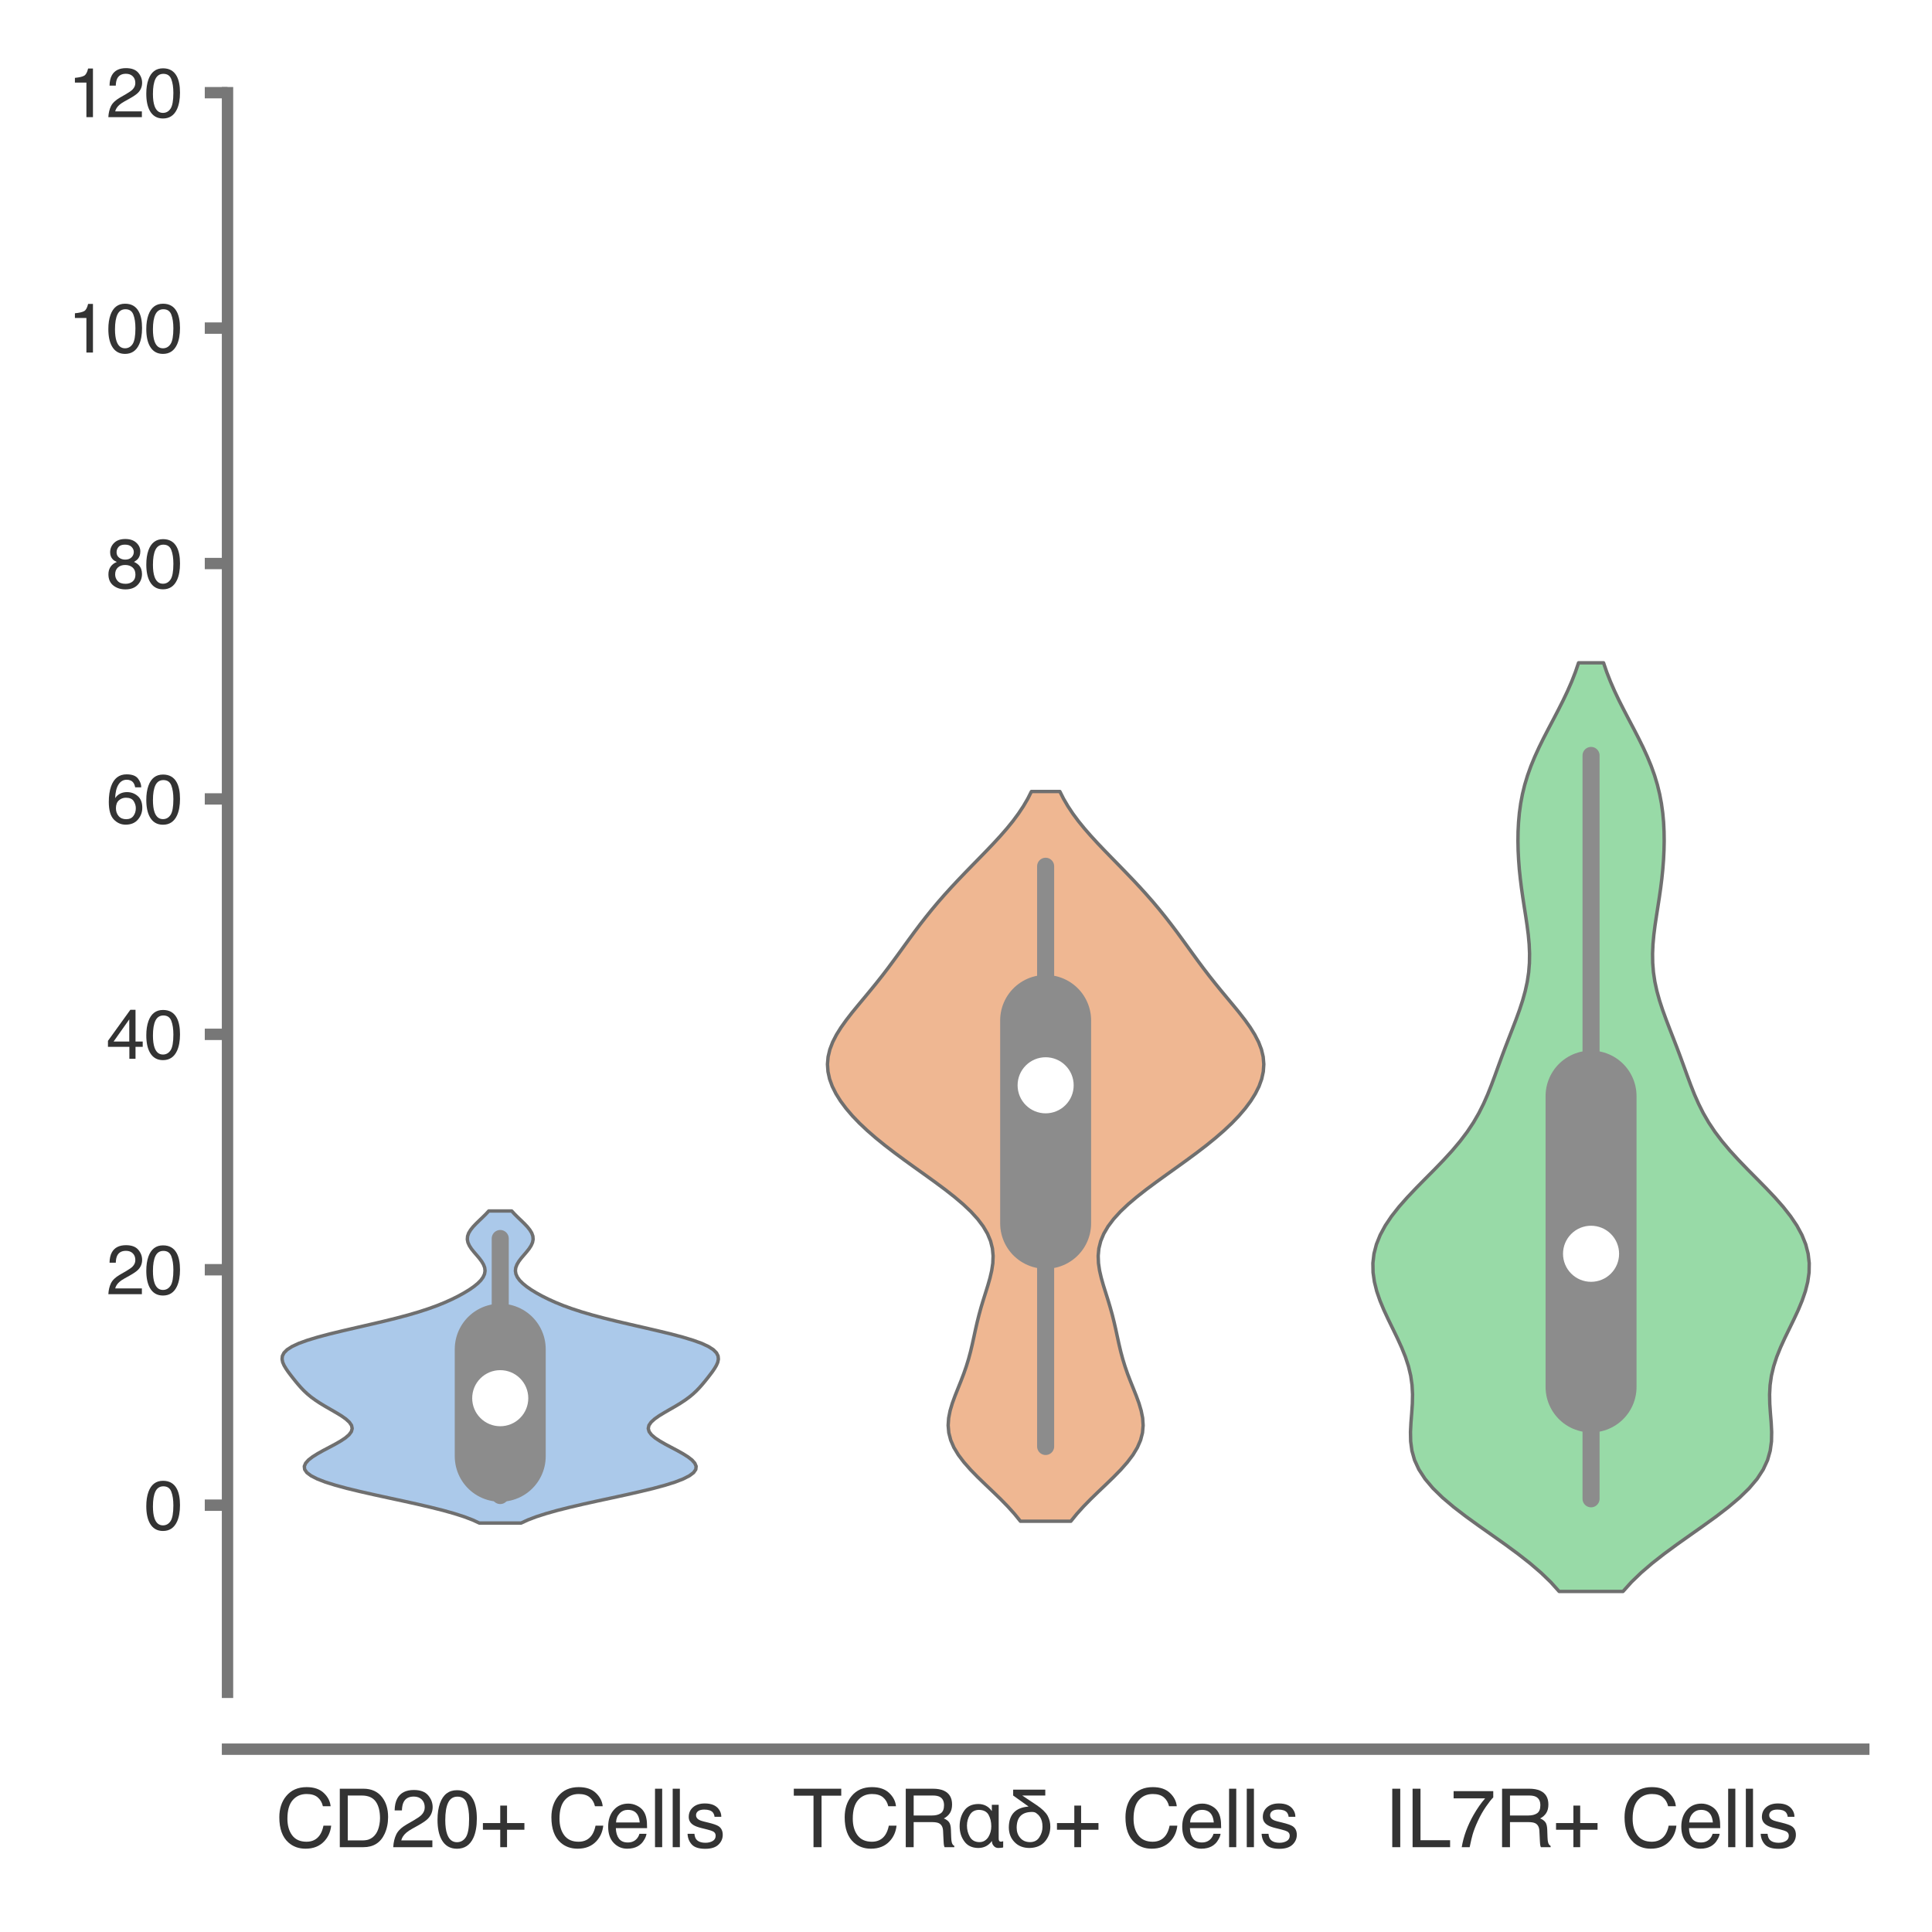 <?xml version="1.0" encoding="utf-8" standalone="no"?>
<!DOCTYPE svg PUBLIC "-//W3C//DTD SVG 1.1//EN"
  "http://www.w3.org/Graphics/SVG/1.1/DTD/svg11.dtd">
<svg xmlns:xlink="http://www.w3.org/1999/xlink" width="84.96pt" height="84.96pt" viewBox="0 0 84.96 84.96" xmlns="http://www.w3.org/2000/svg" version="1.1">
 <defs>
  <style type="text/css">*{stroke-linejoin: round; stroke-linecap: butt}</style>
 </defs>
 <g id="figure_1">
  <g id="patch_1">
   <path d="M 0 84.96 
L 84.96 84.96 
L 84.96 0 
L 0 0 
z
" style="fill: #ffffff"/>
  </g>
  <g id="axes_1">
   <g id="patch_2">
    <path d="M 10.005 74.42 
L 81.96 74.42 
L 81.96 4.076 
L 10.005 4.076 
z
" style="fill: #ffffff"/>
   </g>
   <g id="matplotlib.axis_1">
    <g id="xtick_1">
     <g id="text_1">
      <!-- CD20+ Cells -->
      <g style="fill: #333333" transform="translate(12.126 81.23) scale(0.035 -0.035)">
       <defs>
        <path id="Helvetica-43" d="M 2422 4716 
Q 3294 4716 3775 4256 
Q 4256 3797 4309 3213 
L 3703 3213 
Q 3600 3656 3292 3915 
Q 2984 4175 2428 4175 
Q 1750 4175 1333 3698 
Q 916 3222 916 2238 
Q 916 1431 1292 929 
Q 1669 428 2416 428 
Q 3103 428 3463 956 
Q 3653 1234 3747 1688 
L 4353 1688 
Q 4272 963 3816 472 
Q 3269 -119 2341 -119 
Q 1541 -119 997 366 
Q 281 1006 281 2344 
Q 281 3359 819 4009 
Q 1400 4716 2422 4716 
z
M 2297 4716 
L 2297 4716 
z
" transform="scale(0.016)"/>
        <path id="Helvetica-44" d="M 2250 531 
Q 2566 531 2769 597 
Q 3131 719 3363 1066 
Q 3547 1344 3628 1778 
Q 3675 2038 3675 2259 
Q 3675 3113 3336 3584 
Q 2997 4056 2244 4056 
L 1141 4056 
L 1141 531 
L 2250 531 
z
M 516 4591 
L 2375 4591 
Q 3322 4591 3844 3919 
Q 4309 3313 4309 2366 
Q 4309 1634 4034 1044 
Q 3550 0 2369 0 
L 516 0 
L 516 4591 
z
" transform="scale(0.016)"/>
        <path id="Helvetica-32" d="M 200 0 
Q 231 578 439 1006 
Q 647 1434 1250 1784 
L 1850 2131 
Q 2253 2366 2416 2531 
Q 2672 2791 2672 3125 
Q 2672 3516 2437 3745 
Q 2203 3975 1813 3975 
Q 1234 3975 1013 3538 
Q 894 3303 881 2888 
L 309 2888 
Q 319 3472 525 3841 
Q 891 4491 1816 4491 
Q 2584 4491 2939 4075 
Q 3294 3659 3294 3150 
Q 3294 2613 2916 2231 
Q 2697 2009 2131 1694 
L 1703 1456 
Q 1397 1288 1222 1134 
Q 909 863 828 531 
L 3272 531 
L 3272 0 
L 200 0 
z
" transform="scale(0.016)"/>
        <path id="Helvetica-30" d="M 1731 4475 
Q 2600 4475 2988 3759 
Q 3288 3206 3288 2244 
Q 3288 1331 3016 734 
Q 2622 -122 1728 -122 
Q 922 -122 528 578 
Q 200 1163 200 2147 
Q 200 2909 397 3456 
Q 766 4475 1731 4475 
z
M 1725 391 
Q 2163 391 2422 778 
Q 2681 1166 2681 2222 
Q 2681 2984 2493 3476 
Q 2306 3969 1766 3969 
Q 1269 3969 1039 3501 
Q 809 3034 809 2125 
Q 809 1441 956 1025 
Q 1181 391 1725 391 
z
" transform="scale(0.016)"/>
        <path id="Helvetica-2b" d="M 288 1369 
L 288 1894 
L 1650 1894 
L 1650 3266 
L 2184 3266 
L 2184 1894 
L 3547 1894 
L 3547 1369 
L 2184 1369 
L 2184 0 
L 1650 0 
L 1650 1369 
L 288 1369 
z
" transform="scale(0.016)"/>
        <path id="Helvetica-20" transform="scale(0.016)"/>
        <path id="Helvetica-65" d="M 1806 3422 
Q 2163 3422 2497 3255 
Q 2831 3088 3006 2822 
Q 3175 2569 3231 2231 
Q 3281 2000 3281 1494 
L 828 1494 
Q 844 984 1069 676 
Q 1294 369 1766 369 
Q 2206 369 2469 659 
Q 2619 828 2681 1050 
L 3234 1050 
Q 3213 866 3089 639 
Q 2966 413 2813 269 
Q 2556 19 2178 -69 
Q 1975 -119 1719 -119 
Q 1094 -119 659 336 
Q 225 791 225 1609 
Q 225 2416 662 2919 
Q 1100 3422 1806 3422 
z
M 2703 1941 
Q 2669 2306 2544 2525 
Q 2313 2931 1772 2931 
Q 1384 2931 1121 2651 
Q 859 2372 844 1941 
L 2703 1941 
z
M 1753 3428 
L 1753 3428 
z
" transform="scale(0.016)"/>
        <path id="Helvetica-6c" d="M 428 4591 
L 991 4591 
L 991 0 
L 428 0 
L 428 4591 
z
" transform="scale(0.016)"/>
        <path id="Helvetica-73" d="M 747 1050 
Q 772 769 888 619 
Q 1100 347 1625 347 
Q 1938 347 2175 483 
Q 2413 619 2413 903 
Q 2413 1119 2222 1231 
Q 2100 1300 1741 1391 
L 1294 1503 
Q 866 1609 663 1741 
Q 300 1969 300 2372 
Q 300 2847 642 3140 
Q 984 3434 1563 3434 
Q 2319 3434 2653 2991 
Q 2863 2709 2856 2384 
L 2325 2384 
Q 2309 2575 2191 2731 
Q 1997 2953 1519 2953 
Q 1200 2953 1036 2831 
Q 872 2709 872 2509 
Q 872 2291 1088 2159 
Q 1213 2081 1456 2022 
L 1828 1931 
Q 2434 1784 2641 1647 
Q 2969 1431 2969 969 
Q 2969 522 2630 197 
Q 2291 -128 1597 -128 
Q 850 -128 539 211 
Q 228 550 206 1050 
L 747 1050 
z
M 1578 3428 
L 1578 3428 
z
" transform="scale(0.016)"/>
       </defs>
       <use xlink:href="#Helvetica-43"/>
       <use xlink:href="#Helvetica-44" x="72.217"/>
       <use xlink:href="#Helvetica-32" x="144.434"/>
       <use xlink:href="#Helvetica-30" x="200.049"/>
       <use xlink:href="#Helvetica-2b" x="255.664"/>
       <use xlink:href="#Helvetica-20" x="314.062"/>
       <use xlink:href="#Helvetica-43" x="341.846"/>
       <use xlink:href="#Helvetica-65" x="414.062"/>
       <use xlink:href="#Helvetica-6c" x="469.678"/>
       <use xlink:href="#Helvetica-6c" x="491.895"/>
       <use xlink:href="#Helvetica-73" x="514.111"/>
      </g>
     </g>
    </g>
    <g id="xtick_2">
     <g id="text_2">
      <!-- TCRαδ+ Cells -->
      <g style="fill: #333333" transform="translate(34.85 81.23) scale(0.035 -0.035)">
       <defs>
        <path id="Helvetica-54" d="M 3828 4591 
L 3828 4044 
L 2281 4044 
L 2281 0 
L 1650 0 
L 1650 4044 
L 103 4044 
L 103 4591 
L 3828 4591 
z
" transform="scale(0.016)"/>
        <path id="Helvetica-52" d="M 2622 2488 
Q 3059 2488 3314 2663 
Q 3569 2838 3569 3294 
Q 3569 3784 3213 3963 
Q 3022 4056 2703 4056 
L 1184 4056 
L 1184 2488 
L 2622 2488 
z
M 563 4591 
L 2688 4591 
Q 3213 4591 3553 4438 
Q 4200 4144 4200 3353 
Q 4200 2941 4029 2678 
Q 3859 2416 3553 2256 
Q 3822 2147 3958 1969 
Q 4094 1791 4109 1391 
L 4131 775 
Q 4141 513 4175 384 
Q 4231 166 4375 103 
L 4375 0 
L 3613 0 
Q 3581 59 3562 153 
Q 3544 247 3531 516 
L 3494 1281 
Q 3472 1731 3159 1884 
Q 2981 1969 2600 1969 
L 1184 1969 
L 1184 0 
L 563 0 
L 563 4591 
z
" transform="scale(0.016)"/>
        <path id="Helvetica-3b1" d="M 3347 703 
Q 3334 428 3525 434 
Q 3641 434 3700 475 
L 3700 -19 
Q 3628 -44 3513 -50 
Q 3391 -63 3309 -63 
Q 3084 -56 2956 103 
Q 2816 256 2816 475 
L 2803 475 
Q 2413 -63 1734 -63 
Q 1006 -50 647 459 
Q 281 953 281 1644 
Q 281 2350 634 2859 
Q 984 3378 1741 3391 
Q 2413 3391 2797 2847 
L 2809 2847 
L 2809 3328 
L 3347 3328 
L 3347 703 
z
M 1825 397 
Q 2075 397 2253 513 
Q 2425 622 2541 806 
Q 2766 1184 2766 1638 
Q 2766 2144 2559 2528 
Q 2350 2919 1797 2931 
Q 1306 2919 1081 2534 
Q 856 2156 856 1697 
Q 856 1209 1081 819 
Q 1306 409 1825 397 
z
" transform="scale(0.016)"/>
        <path id="Helvetica-3b4" d="M 666 4519 
L 3188 4519 
L 3188 4056 
L 1394 4056 
L 1394 4044 
L 2509 3303 
Q 3134 2881 3372 2469 
Q 3591 2053 3584 1600 
Q 3578 934 3163 447 
Q 2738 -50 1938 -63 
Q 1203 -56 769 403 
Q 331 850 325 1556 
Q 341 3066 1863 3188 
L 1863 3200 
L 666 4056 
L 666 4519 
z
M 1991 397 
Q 2497 403 2731 794 
Q 2969 1166 2969 1606 
Q 2969 1856 2919 2041 
Q 2866 2222 2791 2344 
Q 2713 2463 2638 2541 
Q 2559 2619 2509 2650 
Q 2381 2766 2156 2766 
Q 947 2766 941 1528 
Q 941 1056 1216 738 
Q 1491 403 1991 397 
z
" transform="scale(0.016)"/>
       </defs>
       <use xlink:href="#Helvetica-54"/>
       <use xlink:href="#Helvetica-43" x="61.084"/>
       <use xlink:href="#Helvetica-52" x="133.301"/>
       <use xlink:href="#Helvetica-3b1" x="205.518"/>
       <use xlink:href="#Helvetica-3b4" x="266.602"/>
       <use xlink:href="#Helvetica-2b" x="327.686"/>
       <use xlink:href="#Helvetica-20" x="386.084"/>
       <use xlink:href="#Helvetica-43" x="413.867"/>
       <use xlink:href="#Helvetica-65" x="486.084"/>
       <use xlink:href="#Helvetica-6c" x="541.699"/>
       <use xlink:href="#Helvetica-6c" x="563.916"/>
       <use xlink:href="#Helvetica-73" x="586.133"/>
      </g>
     </g>
    </g>
    <g id="xtick_3">
     <g id="text_3">
      <!-- IL7R+ Cells -->
      <g style="fill: #333333" transform="translate(60.873 81.23) scale(0.035 -0.035)">
       <defs>
        <path id="Helvetica-49" d="M 628 4591 
L 1256 4591 
L 1256 0 
L 628 0 
L 628 4591 
z
" transform="scale(0.016)"/>
        <path id="Helvetica-4c" d="M 488 4591 
L 1109 4591 
L 1109 547 
L 3434 547 
L 3434 0 
L 488 0 
L 488 4591 
z
" transform="scale(0.016)"/>
        <path id="Helvetica-37" d="M 3347 4400 
L 3347 3909 
Q 3131 3700 2773 3181 
Q 2416 2663 2141 2063 
Q 1869 1478 1728 997 
Q 1638 688 1494 0 
L 872 0 
Q 1084 1281 1809 2550 
Q 2238 3294 2709 3834 
L 234 3834 
L 234 4400 
L 3347 4400 
z
" transform="scale(0.016)"/>
       </defs>
       <use xlink:href="#Helvetica-49"/>
       <use xlink:href="#Helvetica-4c" x="27.783"/>
       <use xlink:href="#Helvetica-37" x="83.398"/>
       <use xlink:href="#Helvetica-52" x="139.014"/>
       <use xlink:href="#Helvetica-2b" x="211.23"/>
       <use xlink:href="#Helvetica-20" x="269.629"/>
       <use xlink:href="#Helvetica-43" x="297.412"/>
       <use xlink:href="#Helvetica-65" x="369.629"/>
       <use xlink:href="#Helvetica-6c" x="425.244"/>
       <use xlink:href="#Helvetica-6c" x="447.461"/>
       <use xlink:href="#Helvetica-73" x="469.678"/>
      </g>
     </g>
    </g>
   </g>
   <g id="matplotlib.axis_2">
    <g id="ytick_1">
     <g id="line2d_1">
      <defs>
       <path id="m247feee04d" d="M 0 0 
L -1 0 
" style="stroke: #777777; stroke-width: 0.5"/>
      </defs>
      <g>
       <use xlink:href="#m247feee04d" x="10.005" y="66.19" style="fill: #777777; stroke: #777777; stroke-width: 0.5"/>
      </g>
     </g>
     <g id="text_4">
      <!-- 0 -->
      <g style="fill: #333333" transform="translate(6.337 67.266) scale(0.03 -0.03)">
       <use xlink:href="#Helvetica-30"/>
      </g>
     </g>
    </g>
    <g id="ytick_2">
     <g id="line2d_2">
      <g>
       <use xlink:href="#m247feee04d" x="10.005" y="55.837" style="fill: #777777; stroke: #777777; stroke-width: 0.5"/>
      </g>
     </g>
     <g id="text_5">
      <!-- 20 -->
      <g style="fill: #333333" transform="translate(4.669 56.913) scale(0.03 -0.03)">
       <use xlink:href="#Helvetica-32"/>
       <use xlink:href="#Helvetica-30" x="55.615"/>
      </g>
     </g>
    </g>
    <g id="ytick_3">
     <g id="line2d_3">
      <g>
       <use xlink:href="#m247feee04d" x="10.005" y="45.485" style="fill: #777777; stroke: #777777; stroke-width: 0.5"/>
      </g>
     </g>
     <g id="text_6">
      <!-- 40 -->
      <g style="fill: #333333" transform="translate(4.669 46.561) scale(0.03 -0.03)">
       <defs>
        <path id="Helvetica-34" d="M 2116 1584 
L 2116 3613 
L 681 1584 
L 2116 1584 
z
M 2125 0 
L 2125 1094 
L 163 1094 
L 163 1644 
L 2213 4488 
L 2688 4488 
L 2688 1584 
L 3347 1584 
L 3347 1094 
L 2688 1094 
L 2688 0 
L 2125 0 
z
" transform="scale(0.016)"/>
       </defs>
       <use xlink:href="#Helvetica-34"/>
       <use xlink:href="#Helvetica-30" x="55.615"/>
      </g>
     </g>
    </g>
    <g id="ytick_4">
     <g id="line2d_4">
      <g>
       <use xlink:href="#m247feee04d" x="10.005" y="35.133" style="fill: #777777; stroke: #777777; stroke-width: 0.5"/>
      </g>
     </g>
     <g id="text_7">
      <!-- 60 -->
      <g style="fill: #333333" transform="translate(4.669 36.209) scale(0.03 -0.03)">
       <defs>
        <path id="Helvetica-36" d="M 1872 4494 
Q 2622 4494 2917 4105 
Q 3213 3716 3213 3303 
L 2656 3303 
Q 2606 3569 2497 3719 
Q 2294 4000 1881 4000 
Q 1409 4000 1131 3564 
Q 853 3128 822 2316 
Q 1016 2600 1309 2741 
Q 1578 2866 1909 2866 
Q 2472 2866 2890 2506 
Q 3309 2147 3309 1434 
Q 3309 825 2912 354 
Q 2516 -116 1781 -116 
Q 1153 -116 697 361 
Q 241 838 241 1966 
Q 241 2800 444 3381 
Q 834 4494 1872 4494 
z
M 1831 384 
Q 2275 384 2495 682 
Q 2716 981 2716 1388 
Q 2716 1731 2519 2042 
Q 2322 2353 1803 2353 
Q 1441 2353 1167 2112 
Q 894 1872 894 1388 
Q 894 963 1142 673 
Q 1391 384 1831 384 
z
" transform="scale(0.016)"/>
       </defs>
       <use xlink:href="#Helvetica-36"/>
       <use xlink:href="#Helvetica-30" x="55.615"/>
      </g>
     </g>
    </g>
    <g id="ytick_5">
     <g id="line2d_5">
      <g>
       <use xlink:href="#m247feee04d" x="10.005" y="24.781" style="fill: #777777; stroke: #777777; stroke-width: 0.5"/>
      </g>
     </g>
     <g id="text_8">
      <!-- 80 -->
      <g style="fill: #333333" transform="translate(4.669 25.857) scale(0.03 -0.03)">
       <defs>
        <path id="Helvetica-38" d="M 1741 2600 
Q 2113 2600 2322 2808 
Q 2531 3016 2531 3303 
Q 2531 3553 2331 3762 
Q 2131 3972 1722 3972 
Q 1316 3972 1134 3762 
Q 953 3553 953 3272 
Q 953 2956 1187 2778 
Q 1422 2600 1741 2600 
z
M 1775 384 
Q 2166 384 2423 595 
Q 2681 806 2681 1225 
Q 2681 1659 2415 1884 
Q 2150 2109 1734 2109 
Q 1331 2109 1076 1879 
Q 822 1650 822 1244 
Q 822 894 1055 639 
Q 1288 384 1775 384 
z
M 975 2384 
Q 741 2484 609 2619 
Q 363 2869 363 3269 
Q 363 3769 725 4128 
Q 1088 4488 1753 4488 
Q 2397 4488 2762 4148 
Q 3128 3809 3128 3356 
Q 3128 2938 2916 2678 
Q 2797 2531 2547 2391 
Q 2825 2263 2984 2097 
Q 3281 1784 3281 1284 
Q 3281 694 2884 283 
Q 2488 -128 1763 -128 
Q 1109 -128 657 226 
Q 206 581 206 1256 
Q 206 1653 400 1942 
Q 594 2231 975 2384 
z
" transform="scale(0.016)"/>
       </defs>
       <use xlink:href="#Helvetica-38"/>
       <use xlink:href="#Helvetica-30" x="55.615"/>
      </g>
     </g>
    </g>
    <g id="ytick_6">
     <g id="line2d_6">
      <g>
       <use xlink:href="#m247feee04d" x="10.005" y="14.428" style="fill: #777777; stroke: #777777; stroke-width: 0.5"/>
      </g>
     </g>
     <g id="text_9">
      <!-- 100 -->
      <g style="fill: #333333" transform="translate(3 15.504) scale(0.03 -0.03)">
       <defs>
        <path id="Helvetica-31" d="M 613 3169 
L 613 3600 
Q 1222 3659 1462 3798 
Q 1703 3938 1822 4456 
L 2266 4456 
L 2266 0 
L 1666 0 
L 1666 3169 
L 613 3169 
z
" transform="scale(0.016)"/>
       </defs>
       <use xlink:href="#Helvetica-31"/>
       <use xlink:href="#Helvetica-30" x="55.615"/>
       <use xlink:href="#Helvetica-30" x="111.23"/>
      </g>
     </g>
    </g>
    <g id="ytick_7">
     <g id="line2d_7">
      <g>
       <use xlink:href="#m247feee04d" x="10.005" y="4.076" style="fill: #777777; stroke: #777777; stroke-width: 0.5"/>
      </g>
     </g>
     <g id="text_10">
      <!-- 120 -->
      <g style="fill: #333333" transform="translate(3 5.152) scale(0.03 -0.03)">
       <use xlink:href="#Helvetica-31"/>
       <use xlink:href="#Helvetica-32" x="55.615"/>
       <use xlink:href="#Helvetica-30" x="111.23"/>
      </g>
     </g>
    </g>
   </g>
   <g id="PolyCollection_1">
    <defs>
     <path id="m7afccc798b" d="M 22.915 -17.983 
L 21.081 -17.983 
L 20.779 -18.122 
L 20.414 -18.261 
L 19.985 -18.399 
L 19.492 -18.538 
L 18.944 -18.676 
L 18.349 -18.815 
L 17.722 -18.954 
L 17.081 -19.092 
L 16.444 -19.231 
L 15.831 -19.37 
L 15.26 -19.508 
L 14.749 -19.647 
L 14.309 -19.785 
L 13.951 -19.924 
L 13.679 -20.063 
L 13.495 -20.201 
L 13.398 -20.34 
L 13.382 -20.479 
L 13.441 -20.617 
L 13.564 -20.756 
L 13.742 -20.894 
L 13.963 -21.033 
L 14.211 -21.172 
L 14.473 -21.31 
L 14.734 -21.449 
L 14.976 -21.588 
L 15.185 -21.726 
L 15.347 -21.865 
L 15.45 -22.003 
L 15.488 -22.142 
L 15.458 -22.281 
L 15.363 -22.419 
L 15.211 -22.558 
L 15.015 -22.697 
L 14.788 -22.835 
L 14.548 -22.974 
L 14.307 -23.112 
L 14.077 -23.251 
L 13.866 -23.39 
L 13.677 -23.528 
L 13.51 -23.667 
L 13.363 -23.805 
L 13.23 -23.944 
L 13.108 -24.083 
L 12.993 -24.221 
L 12.882 -24.36 
L 12.774 -24.499 
L 12.67 -24.637 
L 12.575 -24.776 
L 12.493 -24.914 
L 12.432 -25.053 
L 12.404 -25.192 
L 12.418 -25.33 
L 12.488 -25.469 
L 12.626 -25.608 
L 12.841 -25.746 
L 13.139 -25.885 
L 13.521 -26.023 
L 13.98 -26.162 
L 14.503 -26.301 
L 15.075 -26.439 
L 15.674 -26.578 
L 16.278 -26.717 
L 16.869 -26.855 
L 17.43 -26.994 
L 17.949 -27.132 
L 18.422 -27.271 
L 18.847 -27.41 
L 19.228 -27.548 
L 19.569 -27.687 
L 19.876 -27.826 
L 20.154 -27.964 
L 20.406 -28.103 
L 20.633 -28.241 
L 20.834 -28.38 
L 21.005 -28.519 
L 21.143 -28.657 
L 21.244 -28.796 
L 21.307 -28.934 
L 21.33 -29.073 
L 21.315 -29.212 
L 21.263 -29.35 
L 21.181 -29.489 
L 21.077 -29.628 
L 20.96 -29.766 
L 20.84 -29.905 
L 20.73 -30.043 
L 20.64 -30.182 
L 20.578 -30.321 
L 20.551 -30.459 
L 20.562 -30.598 
L 20.611 -30.737 
L 20.695 -30.875 
L 20.806 -31.014 
L 20.937 -31.152 
L 21.08 -31.291 
L 21.225 -31.43 
L 21.365 -31.568 
L 21.493 -31.707 
L 22.502 -31.707 
L 22.502 -31.707 
L 22.631 -31.568 
L 22.77 -31.43 
L 22.915 -31.291 
L 23.058 -31.152 
L 23.189 -31.014 
L 23.3 -30.875 
L 23.384 -30.737 
L 23.433 -30.598 
L 23.444 -30.459 
L 23.417 -30.321 
L 23.355 -30.182 
L 23.265 -30.043 
L 23.155 -29.905 
L 23.036 -29.766 
L 22.918 -29.628 
L 22.814 -29.489 
L 22.732 -29.35 
L 22.68 -29.212 
L 22.665 -29.073 
L 22.688 -28.934 
L 22.751 -28.796 
L 22.852 -28.657 
L 22.991 -28.519 
L 23.162 -28.38 
L 23.362 -28.241 
L 23.589 -28.103 
L 23.841 -27.964 
L 24.119 -27.826 
L 24.426 -27.687 
L 24.767 -27.548 
L 25.148 -27.41 
L 25.573 -27.271 
L 26.046 -27.132 
L 26.565 -26.994 
L 27.126 -26.855 
L 27.717 -26.717 
L 28.321 -26.578 
L 28.92 -26.439 
L 29.492 -26.301 
L 30.015 -26.162 
L 30.474 -26.023 
L 30.856 -25.885 
L 31.154 -25.746 
L 31.369 -25.608 
L 31.507 -25.469 
L 31.577 -25.33 
L 31.591 -25.192 
L 31.563 -25.053 
L 31.502 -24.914 
L 31.42 -24.776 
L 31.325 -24.637 
L 31.221 -24.499 
L 31.113 -24.36 
L 31.002 -24.221 
L 30.887 -24.083 
L 30.765 -23.944 
L 30.632 -23.805 
L 30.485 -23.667 
L 30.318 -23.528 
L 30.129 -23.39 
L 29.918 -23.251 
L 29.688 -23.112 
L 29.447 -22.974 
L 29.207 -22.835 
L 28.98 -22.697 
L 28.784 -22.558 
L 28.632 -22.419 
L 28.537 -22.281 
L 28.507 -22.142 
L 28.545 -22.003 
L 28.648 -21.865 
L 28.81 -21.726 
L 29.019 -21.588 
L 29.261 -21.449 
L 29.522 -21.31 
L 29.784 -21.172 
L 30.032 -21.033 
L 30.253 -20.894 
L 30.431 -20.756 
L 30.554 -20.617 
L 30.613 -20.479 
L 30.597 -20.34 
L 30.5 -20.201 
L 30.316 -20.063 
L 30.044 -19.924 
L 29.686 -19.785 
L 29.246 -19.647 
L 28.735 -19.508 
L 28.164 -19.37 
L 27.551 -19.231 
L 26.914 -19.092 
L 26.273 -18.954 
L 25.646 -18.815 
L 25.051 -18.676 
L 24.503 -18.538 
L 24.01 -18.399 
L 23.581 -18.261 
L 23.216 -18.122 
L 22.915 -17.983 
z
" style="stroke: #6f6f6f; stroke-width: 0.15"/>
    </defs>
    <g clip-path="url(#p88e18afc70)">
     <use xlink:href="#m7afccc798b" x="0" y="84.96" style="fill: #abc9ea; stroke: #6f6f6f; stroke-width: 0.15"/>
    </g>
   </g>
   <g id="PolyCollection_2">
    <defs>
     <path id="m4bf44caeb3" d="M 47.09 -18.063 
L 44.874 -18.063 
L 44.611 -18.387 
L 44.318 -18.712 
L 44.001 -19.036 
L 43.667 -19.36 
L 43.327 -19.684 
L 42.992 -20.008 
L 42.676 -20.332 
L 42.39 -20.656 
L 42.144 -20.981 
L 41.948 -21.305 
L 41.808 -21.629 
L 41.724 -21.953 
L 41.695 -22.277 
L 41.717 -22.601 
L 41.781 -22.925 
L 41.878 -23.25 
L 41.996 -23.574 
L 42.125 -23.898 
L 42.255 -24.222 
L 42.379 -24.546 
L 42.492 -24.87 
L 42.592 -25.195 
L 42.679 -25.519 
L 42.756 -25.843 
L 42.827 -26.167 
L 42.897 -26.491 
L 42.971 -26.815 
L 43.052 -27.139 
L 43.141 -27.464 
L 43.239 -27.788 
L 43.341 -28.112 
L 43.442 -28.436 
L 43.535 -28.76 
L 43.61 -29.084 
L 43.659 -29.408 
L 43.672 -29.733 
L 43.642 -30.057 
L 43.561 -30.381 
L 43.427 -30.705 
L 43.237 -31.029 
L 42.993 -31.353 
L 42.697 -31.678 
L 42.355 -32.002 
L 41.973 -32.326 
L 41.56 -32.65 
L 41.124 -32.974 
L 40.675 -33.298 
L 40.221 -33.622 
L 39.771 -33.947 
L 39.333 -34.271 
L 38.911 -34.595 
L 38.512 -34.919 
L 38.139 -35.243 
L 37.795 -35.567 
L 37.483 -35.891 
L 37.206 -36.216 
L 36.964 -36.54 
L 36.761 -36.864 
L 36.599 -37.188 
L 36.481 -37.512 
L 36.411 -37.836 
L 36.388 -38.161 
L 36.416 -38.485 
L 36.493 -38.809 
L 36.617 -39.133 
L 36.783 -39.457 
L 36.986 -39.781 
L 37.217 -40.105 
L 37.469 -40.43 
L 37.734 -40.754 
L 38.004 -41.078 
L 38.272 -41.402 
L 38.536 -41.726 
L 38.793 -42.05 
L 39.041 -42.374 
L 39.282 -42.699 
L 39.519 -43.023 
L 39.753 -43.347 
L 39.988 -43.671 
L 40.226 -43.995 
L 40.47 -44.319 
L 40.723 -44.643 
L 40.985 -44.968 
L 41.257 -45.292 
L 41.54 -45.616 
L 41.834 -45.94 
L 42.137 -46.264 
L 42.447 -46.588 
L 42.763 -46.913 
L 43.08 -47.237 
L 43.395 -47.561 
L 43.704 -47.885 
L 44.001 -48.209 
L 44.284 -48.533 
L 44.547 -48.857 
L 44.787 -49.182 
L 45.003 -49.506 
L 45.193 -49.83 
L 45.357 -50.154 
L 46.608 -50.154 
L 46.608 -50.154 
L 46.772 -49.83 
L 46.962 -49.506 
L 47.177 -49.182 
L 47.418 -48.857 
L 47.681 -48.533 
L 47.964 -48.209 
L 48.261 -47.885 
L 48.57 -47.561 
L 48.885 -47.237 
L 49.202 -46.913 
L 49.517 -46.588 
L 49.828 -46.264 
L 50.131 -45.94 
L 50.424 -45.616 
L 50.708 -45.292 
L 50.98 -44.968 
L 51.242 -44.643 
L 51.494 -44.319 
L 51.739 -43.995 
L 51.977 -43.671 
L 52.212 -43.347 
L 52.446 -43.023 
L 52.682 -42.699 
L 52.924 -42.374 
L 53.172 -42.05 
L 53.429 -41.726 
L 53.692 -41.402 
L 53.961 -41.078 
L 54.231 -40.754 
L 54.496 -40.43 
L 54.748 -40.105 
L 54.979 -39.781 
L 55.181 -39.457 
L 55.348 -39.133 
L 55.472 -38.809 
L 55.549 -38.485 
L 55.576 -38.161 
L 55.554 -37.836 
L 55.483 -37.512 
L 55.366 -37.188 
L 55.204 -36.864 
L 55.001 -36.54 
L 54.759 -36.216 
L 54.481 -35.891 
L 54.17 -35.567 
L 53.826 -35.243 
L 53.453 -34.919 
L 53.054 -34.595 
L 52.632 -34.271 
L 52.193 -33.947 
L 51.743 -33.622 
L 51.29 -33.298 
L 50.841 -32.974 
L 50.405 -32.65 
L 49.992 -32.326 
L 49.61 -32.002 
L 49.268 -31.678 
L 48.972 -31.353 
L 48.728 -31.029 
L 48.538 -30.705 
L 48.404 -30.381 
L 48.323 -30.057 
L 48.293 -29.733 
L 48.306 -29.408 
L 48.354 -29.084 
L 48.43 -28.76 
L 48.522 -28.436 
L 48.624 -28.112 
L 48.726 -27.788 
L 48.823 -27.464 
L 48.913 -27.139 
L 48.994 -26.815 
L 49.068 -26.491 
L 49.138 -26.167 
L 49.209 -25.843 
L 49.286 -25.519 
L 49.373 -25.195 
L 49.473 -24.87 
L 49.585 -24.546 
L 49.71 -24.222 
L 49.84 -23.898 
L 49.969 -23.574 
L 50.087 -23.25 
L 50.183 -22.925 
L 50.248 -22.601 
L 50.269 -22.277 
L 50.241 -21.953 
L 50.157 -21.629 
L 50.016 -21.305 
L 49.821 -20.981 
L 49.575 -20.656 
L 49.289 -20.332 
L 48.972 -20.008 
L 48.638 -19.684 
L 48.298 -19.36 
L 47.964 -19.036 
L 47.647 -18.712 
L 47.354 -18.387 
L 47.09 -18.063 
z
" style="stroke: #6f6f6f; stroke-width: 0.15"/>
    </defs>
    <g clip-path="url(#p88e18afc70)">
     <use xlink:href="#m4bf44caeb3" x="0" y="84.96" style="fill: #efb792; stroke: #6f6f6f; stroke-width: 0.15"/>
    </g>
   </g>
   <g id="PolyCollection_3">
    <defs>
     <path id="m98067b6625" d="M 71.372 -14.976 
L 68.563 -14.976 
L 68.191 -15.389 
L 67.763 -15.801 
L 67.282 -16.214 
L 66.756 -16.626 
L 66.196 -17.039 
L 65.615 -17.451 
L 65.03 -17.864 
L 64.46 -18.276 
L 63.923 -18.689 
L 63.436 -19.101 
L 63.013 -19.514 
L 62.665 -19.926 
L 62.396 -20.339 
L 62.206 -20.751 
L 62.089 -21.164 
L 62.034 -21.576 
L 62.026 -21.989 
L 62.047 -22.401 
L 62.08 -22.814 
L 62.108 -23.226 
L 62.117 -23.639 
L 62.095 -24.051 
L 62.036 -24.464 
L 61.938 -24.876 
L 61.803 -25.289 
L 61.638 -25.701 
L 61.45 -26.114 
L 61.25 -26.526 
L 61.049 -26.939 
L 60.857 -27.351 
L 60.685 -27.764 
L 60.543 -28.176 
L 60.44 -28.589 
L 60.381 -29.001 
L 60.373 -29.414 
L 60.421 -29.826 
L 60.528 -30.239 
L 60.694 -30.651 
L 60.917 -31.064 
L 61.194 -31.476 
L 61.519 -31.889 
L 61.883 -32.301 
L 62.273 -32.713 
L 62.679 -33.126 
L 63.088 -33.538 
L 63.486 -33.951 
L 63.863 -34.363 
L 64.21 -34.776 
L 64.522 -35.188 
L 64.797 -35.601 
L 65.035 -36.013 
L 65.242 -36.426 
L 65.423 -36.838 
L 65.587 -37.251 
L 65.74 -37.663 
L 65.889 -38.076 
L 66.04 -38.488 
L 66.195 -38.901 
L 66.354 -39.313 
L 66.514 -39.726 
L 66.672 -40.138 
L 66.822 -40.551 
L 66.957 -40.963 
L 67.072 -41.376 
L 67.162 -41.788 
L 67.224 -42.201 
L 67.257 -42.613 
L 67.263 -43.026 
L 67.245 -43.438 
L 67.207 -43.851 
L 67.154 -44.263 
L 67.093 -44.676 
L 67.028 -45.088 
L 66.965 -45.501 
L 66.906 -45.913 
L 66.855 -46.326 
L 66.812 -46.738 
L 66.781 -47.151 
L 66.76 -47.563 
L 66.752 -47.976 
L 66.757 -48.388 
L 66.778 -48.801 
L 66.815 -49.213 
L 66.872 -49.626 
L 66.95 -50.038 
L 67.051 -50.451 
L 67.176 -50.863 
L 67.324 -51.276 
L 67.494 -51.688 
L 67.683 -52.101 
L 67.886 -52.513 
L 68.1 -52.926 
L 68.317 -53.338 
L 68.532 -53.751 
L 68.74 -54.163 
L 68.936 -54.576 
L 69.116 -54.988 
L 69.277 -55.401 
L 69.418 -55.813 
L 70.516 -55.813 
L 70.516 -55.813 
L 70.657 -55.401 
L 70.819 -54.988 
L 70.998 -54.576 
L 71.194 -54.163 
L 71.403 -53.751 
L 71.618 -53.338 
L 71.835 -52.926 
L 72.048 -52.513 
L 72.252 -52.101 
L 72.441 -51.688 
L 72.611 -51.276 
L 72.759 -50.863 
L 72.883 -50.451 
L 72.984 -50.038 
L 73.062 -49.626 
L 73.119 -49.213 
L 73.157 -48.801 
L 73.177 -48.388 
L 73.183 -47.976 
L 73.174 -47.563 
L 73.154 -47.151 
L 73.122 -46.738 
L 73.08 -46.326 
L 73.029 -45.913 
L 72.97 -45.501 
L 72.906 -45.088 
L 72.842 -44.676 
L 72.78 -44.263 
L 72.728 -43.851 
L 72.69 -43.438 
L 72.672 -43.026 
L 72.678 -42.613 
L 72.711 -42.201 
L 72.773 -41.788 
L 72.863 -41.376 
L 72.978 -40.963 
L 73.113 -40.551 
L 73.263 -40.138 
L 73.42 -39.726 
L 73.581 -39.313 
L 73.74 -38.901 
L 73.895 -38.488 
L 74.045 -38.076 
L 74.195 -37.663 
L 74.348 -37.251 
L 74.511 -36.838 
L 74.693 -36.426 
L 74.899 -36.013 
L 75.138 -35.601 
L 75.413 -35.188 
L 75.725 -34.776 
L 76.072 -34.363 
L 76.449 -33.951 
L 76.847 -33.538 
L 77.255 -33.126 
L 77.661 -32.713 
L 78.052 -32.301 
L 78.415 -31.889 
L 78.74 -31.476 
L 79.018 -31.064 
L 79.241 -30.651 
L 79.407 -30.239 
L 79.513 -29.826 
L 79.561 -29.414 
L 79.554 -29.001 
L 79.495 -28.589 
L 79.391 -28.176 
L 79.249 -27.764 
L 79.078 -27.351 
L 78.886 -26.939 
L 78.685 -26.526 
L 78.485 -26.114 
L 78.297 -25.701 
L 78.131 -25.289 
L 77.997 -24.876 
L 77.899 -24.464 
L 77.84 -24.051 
L 77.818 -23.639 
L 77.826 -23.226 
L 77.854 -22.814 
L 77.888 -22.401 
L 77.909 -21.989 
L 77.901 -21.576 
L 77.845 -21.164 
L 77.728 -20.751 
L 77.538 -20.339 
L 77.27 -19.926 
L 76.921 -19.514 
L 76.499 -19.101 
L 76.012 -18.689 
L 75.475 -18.276 
L 74.905 -17.864 
L 74.32 -17.451 
L 73.739 -17.039 
L 73.178 -16.626 
L 72.652 -16.214 
L 72.171 -15.801 
L 71.743 -15.389 
L 71.372 -14.976 
z
" style="stroke: #6f6f6f; stroke-width: 0.15"/>
    </defs>
    <g clip-path="url(#p88e18afc70)">
     <use xlink:href="#m98067b6625" x="0" y="84.96" style="fill: #98daa7; stroke: #6f6f6f; stroke-width: 0.15"/>
    </g>
   </g>
   <g id="line2d_8">
    <path d="M 21.998 65.766 
L 21.998 54.464 
" clip-path="url(#p88e18afc70)" style="fill: none; stroke: #8c8c8c; stroke-width: 0.75; stroke-linecap: round"/>
   </g>
   <g id="line2d_9">
    <path d="M 21.998 64.039 
L 21.998 59.33 
" clip-path="url(#p88e18afc70)" style="fill: none; stroke: #8c8c8c; stroke-width: 4; stroke-linecap: round"/>
   </g>
   <g id="line2d_10">
    <path d="M 21.998 61.486 
" clip-path="url(#p88e18afc70)" style="fill: none; stroke: #6f6f6f; stroke-width: 1.2; stroke-linecap: round"/>
    <defs>
     <path id="m9f14629479" d="M 0 0.833 
C 0.221 0.833 0.433 0.746 0.589 0.589 
C 0.746 0.433 0.833 0.221 0.833 0 
C 0.833 -0.221 0.746 -0.433 0.589 -0.589 
C 0.433 -0.746 0.221 -0.833 0 -0.833 
C -0.221 -0.833 -0.433 -0.746 -0.589 -0.589 
C -0.746 -0.433 -0.833 -0.221 -0.833 0 
C -0.833 0.221 -0.746 0.433 -0.589 0.589 
C -0.433 0.746 -0.221 0.833 0 0.833 
z
" style="stroke: #ffffff; stroke-width: 0.8"/>
    </defs>
    <g clip-path="url(#p88e18afc70)">
     <use xlink:href="#m9f14629479" x="21.998" y="61.486" style="fill: #ffffff; stroke: #ffffff; stroke-width: 0.8"/>
    </g>
   </g>
   <g id="line2d_11">
    <path d="M 45.982 63.609 
L 45.982 38.094 
" clip-path="url(#p88e18afc70)" style="fill: none; stroke: #8c8c8c; stroke-width: 0.75; stroke-linecap: round"/>
   </g>
   <g id="line2d_12">
    <path d="M 45.982 53.795 
L 45.982 44.874 
" clip-path="url(#p88e18afc70)" style="fill: none; stroke: #8c8c8c; stroke-width: 4; stroke-linecap: round"/>
   </g>
   <g id="line2d_13">
    <path d="M 45.982 47.726 
" clip-path="url(#p88e18afc70)" style="fill: none; stroke: #6f6f6f; stroke-width: 1.2; stroke-linecap: round"/>
    <g clip-path="url(#p88e18afc70)">
     <use xlink:href="#m9f14629479" x="45.982" y="47.726" style="fill: #ffffff; stroke: #ffffff; stroke-width: 0.8"/>
    </g>
   </g>
   <g id="line2d_14">
    <path d="M 69.967 65.91 
L 69.967 33.221 
" clip-path="url(#p88e18afc70)" style="fill: none; stroke: #8c8c8c; stroke-width: 0.75; stroke-linecap: round"/>
   </g>
   <g id="line2d_15">
    <path d="M 69.967 60.992 
L 69.967 48.201 
" clip-path="url(#p88e18afc70)" style="fill: none; stroke: #8c8c8c; stroke-width: 4; stroke-linecap: round"/>
   </g>
   <g id="line2d_16">
    <path d="M 69.967 55.135 
" clip-path="url(#p88e18afc70)" style="fill: none; stroke: #6f6f6f; stroke-width: 1.2; stroke-linecap: round"/>
    <g clip-path="url(#p88e18afc70)">
     <use xlink:href="#m9f14629479" x="69.967" y="55.135" style="fill: #ffffff; stroke: #ffffff; stroke-width: 0.8"/>
    </g>
   </g>
   <g id="patch_3">
    <path d="M 10.005 74.42 
L 10.005 4.076 
" style="fill: none; stroke: #777777; stroke-width: 0.5; stroke-linejoin: miter; stroke-linecap: square"/>
   </g>
   <g id="patch_4">
    <path d="M 10.005 76.92 
L 81.96 76.92 
" style="fill: none; stroke: #777777; stroke-width: 0.5; stroke-linejoin: miter; stroke-linecap: square"/>
   </g>
  </g>
 </g>
 <defs>
  <clipPath id="p88e18afc70">
   <rect x="10.005" y="4.076" width="71.955" height="70.343"/>
  </clipPath>
 </defs>
</svg>
